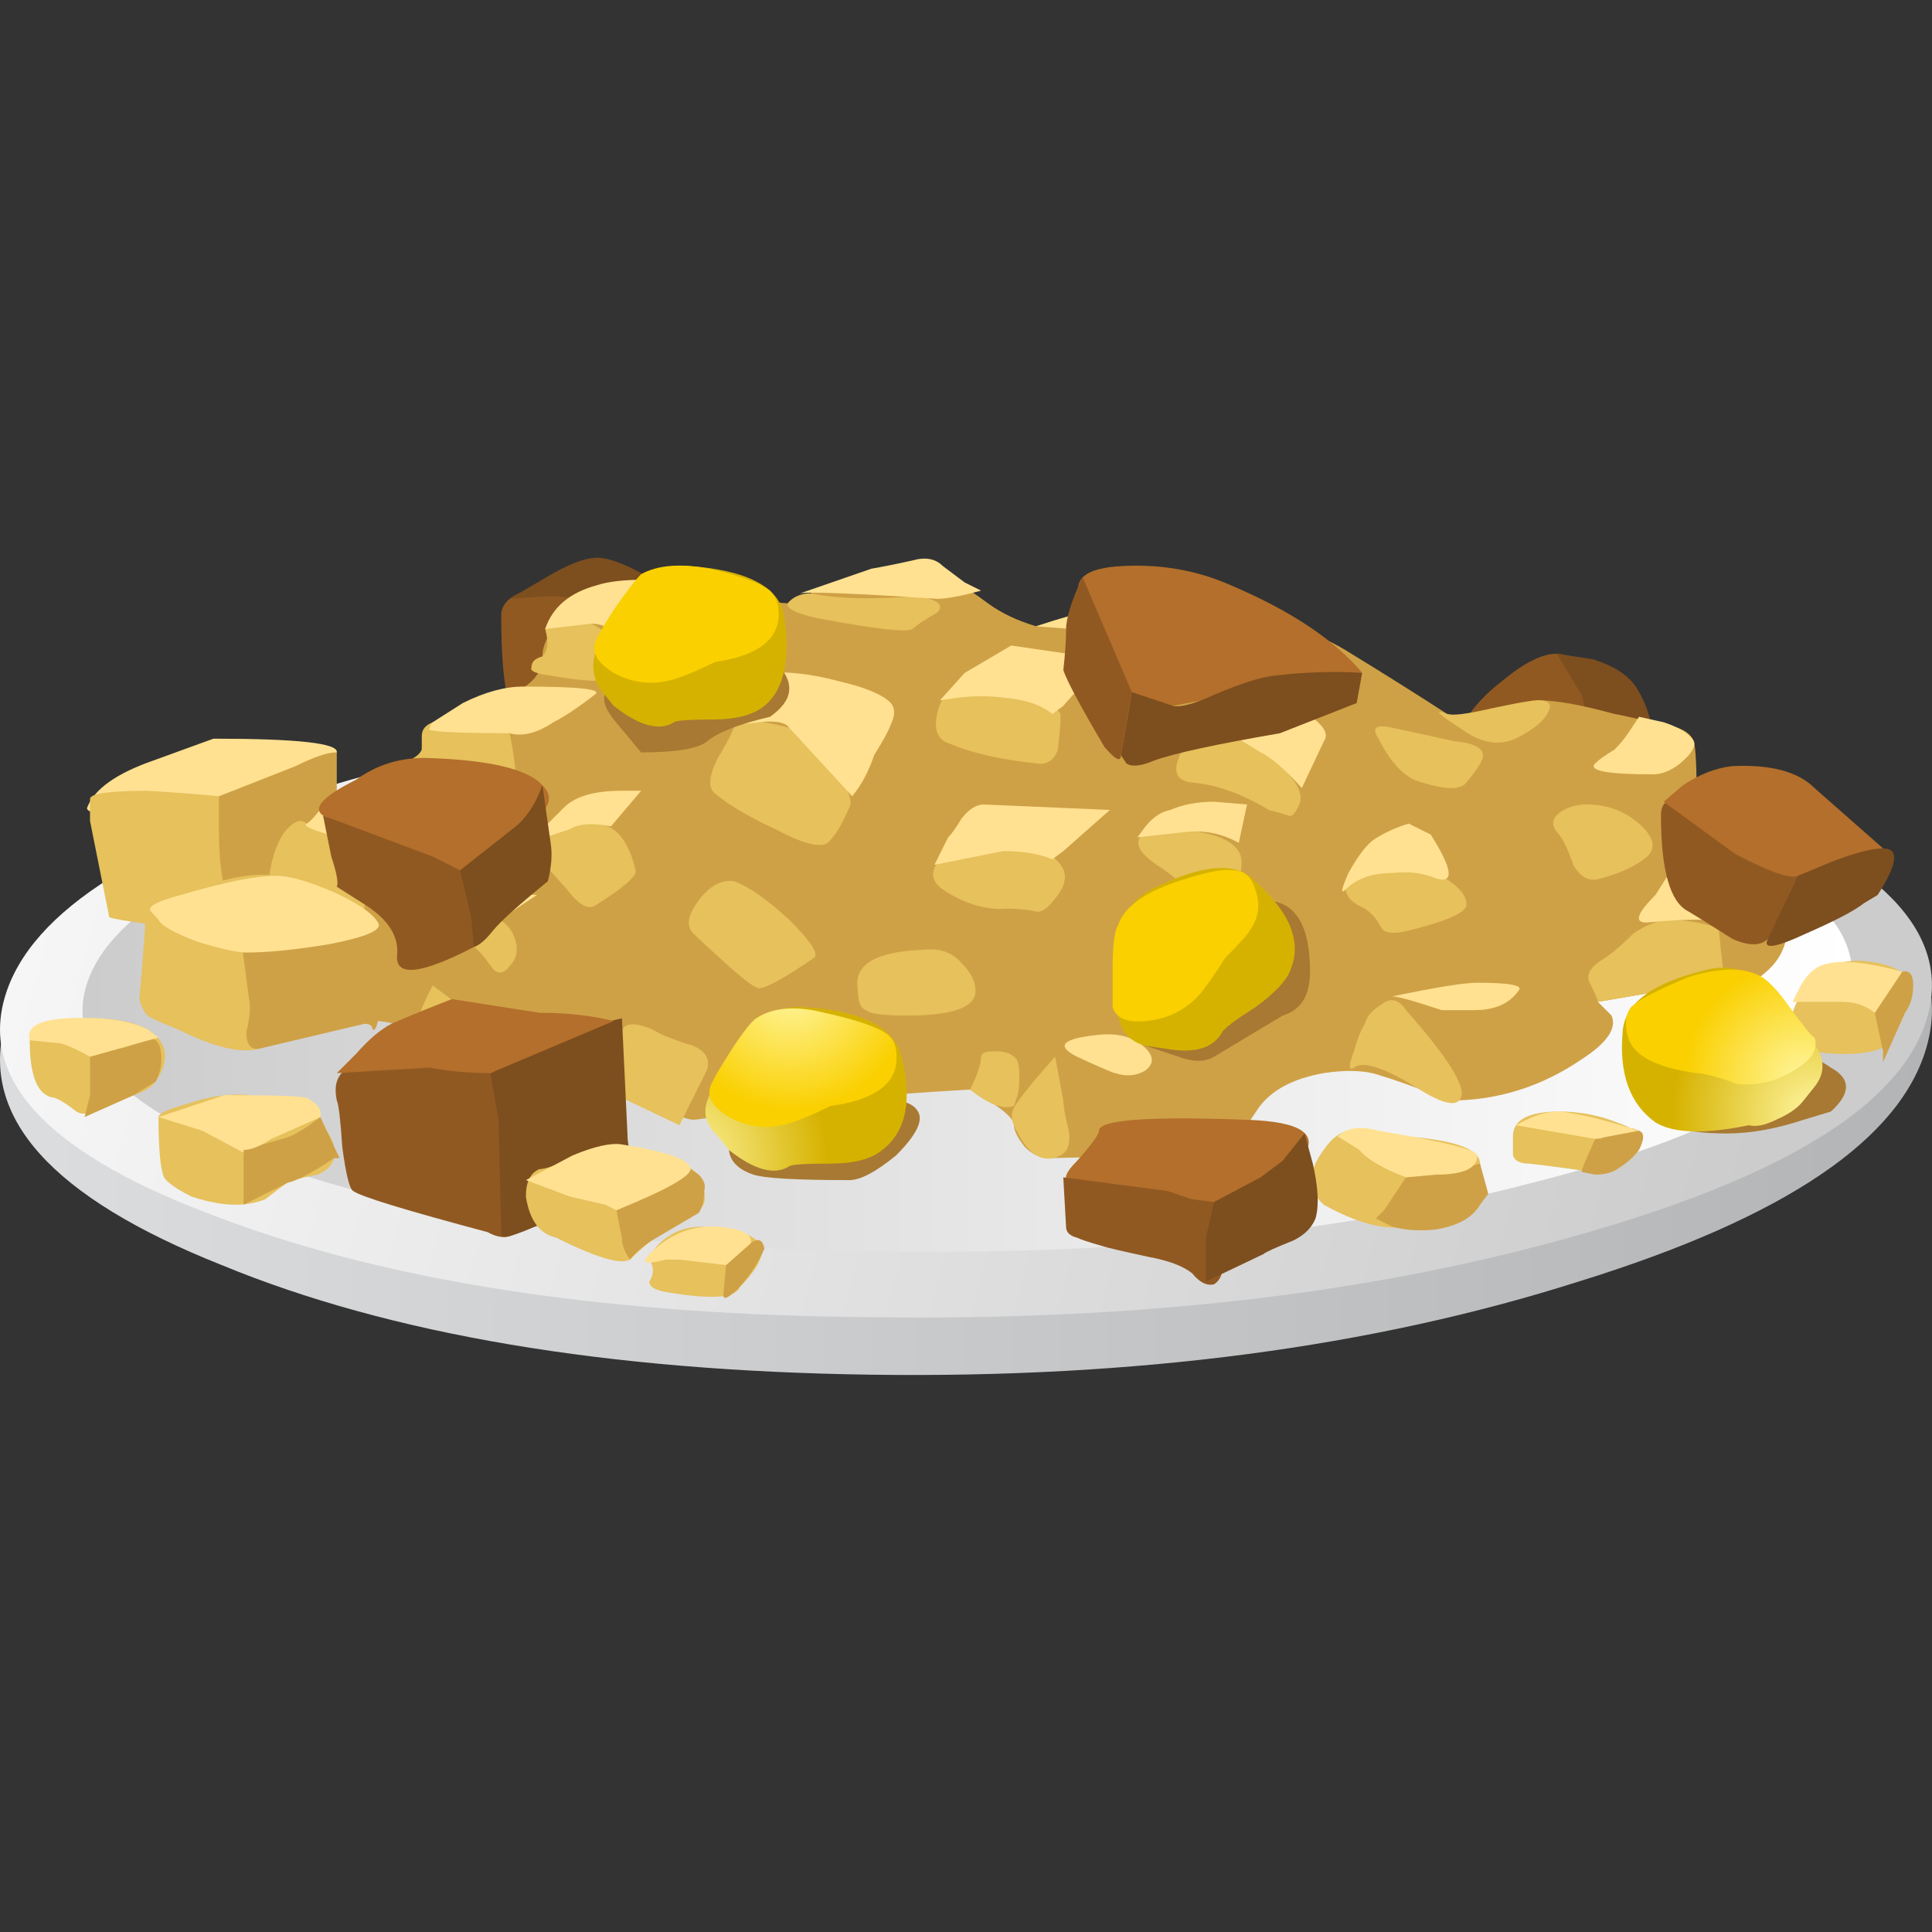 <?xml version="1.0" encoding="UTF-8" standalone="no"?>
<!-- Generator: Adobe Illustrator 15.1.0, SVG Export Plug-In . SVG Version: 6.00 Build 0)  -->

<svg
   xmlns:dc="http://purl.org/dc/elements/1.1/"
   xmlns:cc="http://creativecommons.org/ns#"
   xmlns:rdf="http://www.w3.org/1999/02/22-rdf-syntax-ns#"
   xmlns:svg="http://www.w3.org/2000/svg"
   xmlns="http://www.w3.org/2000/svg"
   xmlns:xlink="http://www.w3.org/1999/xlink"
   xmlns:sodipodi="http://sodipodi.sourceforge.net/DTD/sodipodi-0.dtd"
   xmlns:inkscape="http://www.inkscape.org/namespaces/inkscape"
   version="1.1"
   id="flash0.ai"
   x="0px"
   y="0px"
   width="256"
   height="256"
   viewBox="0 0 256 256"
   xml:space="preserve"
   sodipodi:docname="hash.svg"
   inkscape:version="0.92.4 (5da689c313, 2019-01-14)"><rect x="0" y="0" width="256" height="256" fill="#333333" stroke="none"/><title
   id="title1363">Hash</title><defs
   id="defs554"><linearGradient
     inkscape:collect="always"
     xlink:href="#SVGID_1_"
     id="linearGradient1425"
     gradientUnits="userSpaceOnUse"
     gradientTransform="matrix(1.17,8.309536e-4,7.921354e-4,1.17,6.475,-6.773)"
     x1="-5.523"
     y1="-2.944"
     x2="29.709"
     y2="-2.944" /><linearGradient
     inkscape:collect="always"
     xlink:href="#SVGID_2_"
     id="linearGradient1427"
     gradientUnits="userSpaceOnUse"
     gradientTransform="matrix(-1.132,0.296,-0.296,-1.132,16342.419,-21228.975)"
     x1="18068.766"
     y1="-14015.675"
     x2="18107.082"
     y2="-14015.675" /><linearGradient
     inkscape:collect="always"
     xlink:href="#SVGID_3_"
     id="linearGradient1429"
     gradientUnits="userSpaceOnUse"
     gradientTransform="matrix(1.17,-9.062606e-4,-9.473556e-4,1.17,-7.744,7.387)"
     x1="8.121"
     y1="-14.222"
     x2="40.394"
     y2="-14.222" /><radialGradient
     inkscape:collect="always"
     xlink:href="#SVGID_4_"
     id="radialGradient1431"
     gradientUnits="userSpaceOnUse"
     gradientTransform="matrix(0.114,1.164,1.164,-0.114,-2573.616,-17958.424)"
     cx="15483.561"
     cy="713.606"
     r="2.562" /><radialGradient
     inkscape:collect="always"
     xlink:href="#SVGID_5_"
     id="radialGradient1433"
     gradientUnits="userSpaceOnUse"
     gradientTransform="matrix(0.115,1.164,1.164,-0.115,-2594.44,-17947.447)"
     cx="15477.057"
     cy="719.701"
     r="2.16" /><radialGradient
     inkscape:collect="always"
     xlink:href="#SVGID_6_"
     id="radialGradient1435"
     gradientUnits="userSpaceOnUse"
     gradientTransform="matrix(0.721,0.921,0.921,-0.721,-9901.848,-6460.6)"
     cx="9569.024"
     cy="3272.137"
     r="2.555" /><radialGradient
     inkscape:collect="always"
     xlink:href="#SVGID_7_"
     id="radialGradient1437"
     gradientUnits="userSpaceOnUse"
     gradientTransform="matrix(0.723,0.919,0.919,-0.723,-9900.98,-6404.962)"
     cx="9540.111"
     cy="3276.04"
     r="2.163" /><radialGradient
     inkscape:collect="always"
     xlink:href="#SVGID_8_"
     id="radialGradient1439"
     gradientUnits="userSpaceOnUse"
     gradientTransform="matrix(0.724,0.919,0.919,-0.724,-9887.768,-6400.286)"
     cx="9526.639"
     cy="3270.037"
     r="2.626" /><radialGradient
     inkscape:collect="always"
     xlink:href="#SVGID_9_"
     id="radialGradient1441"
     gradientUnits="userSpaceOnUse"
     gradientTransform="matrix(0.722,0.921,0.921,-0.722,-9889.645,-6448.965)"
     cx="9553.387"
     cy="3267.148"
     r="2.208" /><radialGradient
     inkscape:collect="always"
     xlink:href="#SVGID_10_"
     id="radialGradient1443"
     gradientUnits="userSpaceOnUse"
     gradientTransform="matrix(-0.843,0.811,-0.792,-0.823,58.58,-47.087)"
     cx="33.1"
     cy="-10.15"
     r="2.608" /><radialGradient
     inkscape:collect="always"
     xlink:href="#SVGID_11_"
     id="radialGradient1445"
     gradientUnits="userSpaceOnUse"
     gradientTransform="matrix(-0.842,0.812,-0.789,-0.819,58.665,-45.709)"
     cx="32.9"
     cy="-9.55"
     r="2.21" /></defs><sodipodi:namedview
   pagecolor="#ffffff"
   bordercolor="#666666"
   borderopacity="1"
   objecttolerance="10"
   gridtolerance="10"
   guidetolerance="10"
   inkscape:pageopacity="0"
   inkscape:pageshadow="2"
   inkscape:window-width="1920"
   inkscape:window-height="1025"
   id="namedview552"
   showgrid="false"
   inkscape:zoom="1.3043717"
   inkscape:cx="101.59464"
   inkscape:cy="-32.702312"
   inkscape:window-x="-8"
   inkscape:window-y="-8"
   inkscape:window-maximized="1"
   inkscape:current-layer="flash0.ai"
   fit-margin-top="0"
   fit-margin-left="0"
   fit-margin-right="0"
   fit-margin-bottom="0" />
<symbol
   id="hash"
   viewBox="0.009 -17.439 41.222 17.439"
   transform="translate(-20.61,221.762)">
	<g
   id="Layer_1_2_">
		
			<linearGradient
   id="SVGID_1_"
   gradientUnits="userSpaceOnUse"
   x1="-5.523"
   y1="-2.944"
   x2="29.709"
   y2="-2.944"
   gradientTransform="matrix(1.17,8.309536e-4,7.921354e-4,1.17,6.475,-6.773)">
			<stop
   offset="0.024"
   style="stop-color:#DADCDE"
   id="stop2" />
			<stop
   offset="1"
   style="stop-color:#B3B4B5"
   id="stop4" />
		</linearGradient>
		<path
   style="clip-rule:evenodd;fill:url(#linearGradient1425);fill-rule:evenodd"
   d="m 41.125,-10.413 c -0.546,-1.989 -3.022,-3.666 -7.43,-5.031 -4.407,-1.403 -9.438,-2.067 -15.093,-1.988 -5.654,0.078 -10.276,0.858 -13.864,2.34 -3.627,1.442 -5.168,3.158 -4.621,5.147 0.546,1.989 3.002,3.666 7.371,5.031 4.407,1.365 9.438,2.008 15.093,1.931 5.655,-0.078 10.296,-0.838 13.923,-2.282 3.626,-1.443 5.166,-3.159 4.621,-5.148 z"
   id="path7"
   inkscape:connector-curvature="0" />
		
			<linearGradient
   id="SVGID_2_"
   gradientUnits="userSpaceOnUse"
   x1="18068.766"
   y1="-14015.675"
   x2="18107.082"
   y2="-14015.675"
   gradientTransform="matrix(-1.132,0.296,-0.296,-1.132,16342.419,-21228.975)">
			<stop
   offset="0"
   style="stop-color:#CCCCCC"
   id="stop9" />
			<stop
   offset="1"
   style="stop-color:#FFFFFF"
   id="stop11" />
		</linearGradient>
		<path
   style="clip-rule:evenodd;fill:url(#linearGradient1427);fill-rule:evenodd"
   d="m 41.125,-9.828 c -0.546,-1.833 -3.022,-3.374 -7.43,-4.622 -4.367,-1.248 -9.379,-1.833 -15.034,-1.755 -5.655,0.039 -10.296,0.741 -13.923,2.106 -3.627,1.327 -5.168,2.906 -4.621,4.739 0.546,1.833 3.002,3.373 7.371,4.622 4.407,1.248 9.438,1.833 15.093,1.755 5.655,-0.078 10.296,-0.78 13.923,-2.106 3.626,-1.327 5.166,-2.906 4.621,-4.739 z"
   id="path14"
   inkscape:connector-curvature="0" />
		
			<linearGradient
   id="SVGID_3_"
   gradientUnits="userSpaceOnUse"
   x1="8.121"
   y1="-14.222"
   x2="40.394"
   y2="-14.222"
   gradientTransform="matrix(1.17,-9.062606e-4,-9.473556e-4,1.17,-7.744,7.387)">
			<stop
   offset="0"
   style="stop-color:#CCCCCC"
   id="stop16" />
			<stop
   offset="1"
   style="stop-color:#FFFFFF"
   id="stop18" />
		</linearGradient>
		<path
   style="clip-rule:evenodd;fill:url(#linearGradient1429);fill-rule:evenodd"
   d="m 39.428,-9.477 c -0.468,-1.56 -2.711,-2.847 -6.728,-3.861 -4.017,-1.053 -8.619,-1.541 -13.806,-1.462 -5.187,0.039 -9.457,0.624 -12.811,1.755 -3.315,1.131 -4.719,2.457 -4.212,3.978 0.507,1.52 2.77,2.807 6.786,3.86 4.018,1.014 8.619,1.501 13.806,1.462 5.187,-0.077 9.438,-0.662 12.753,-1.755 3.315,-1.13 4.719,-2.456 4.212,-3.977 z"
   id="path21"
   inkscape:connector-curvature="0" />
		<path
   style="clip-rule:evenodd;fill:#915922;fill-rule:evenodd"
   d="m 31.063,-3.92 c 0.156,0.468 0.488,0.897 0.995,1.287 0.468,0.391 0.858,0.585 1.17,0.585 0.273,0 0.507,-0.254 0.702,-0.761 0.195,-0.429 0.292,-0.819 0.292,-1.17 0,-0.234 -0.41,-0.273 -1.229,-0.117 -1.053,0.157 -1.697,0.215 -1.93,0.176 z"
   id="path23"
   inkscape:connector-curvature="0" />
		<path
   style="clip-rule:evenodd;fill:#7d4e1e;fill-rule:evenodd"
   d="m 33.929,-4.914 c 0,1.014 -0.059,1.677 -0.175,1.989 l -0.527,0.878 0.76,-0.117 c 0.507,-0.156 0.839,-0.39 0.995,-0.702 0.273,-0.468 0.371,-1.053 0.292,-1.755 z"
   id="path25"
   inkscape:connector-curvature="0" />
		<path
   style="clip-rule:evenodd;fill:#915922;fill-rule:evenodd"
   d="m 10.88,-3.159 c -0.117,0.39 -0.176,1.033 -0.176,1.931 0,0.234 0.176,0.409 0.527,0.526 0.195,0.078 0.41,0.156 0.644,0.234 0.156,0.156 0.702,0.019 1.638,-0.41 v -1.053 z"
   id="path27"
   inkscape:connector-curvature="0" />
		<path
   style="clip-rule:evenodd;fill:#7d4e1e;fill-rule:evenodd"
   d="m 14.332,-3.101 c -0.546,1.014 -1.014,1.677 -1.404,1.989 -0.234,0.195 -0.644,0.292 -1.229,0.292 l -0.819,-0.057 0.702,0.41 C 12.089,-0.156 12.479,0 12.752,0 c 0.312,0 0.8,-0.214 1.462,-0.644 0.585,-0.429 0.916,-0.721 0.995,-0.877 0.039,-0.195 -0.253,-0.721 -0.877,-1.58 z"
   id="path29"
   inkscape:connector-curvature="0" />
		<path
   style="clip-rule:evenodd;fill:#cfa146;fill-rule:evenodd"
   d="m 35.801,-9.185 -1.697,-0.292 0.292,-0.292 c 0.117,-0.273 -0.097,-0.585 -0.643,-0.936 -0.858,-0.585 -1.794,-0.877 -2.808,-0.877 -0.702,0.273 -1.19,0.449 -1.462,0.526 -0.313,0.117 -0.722,0.137 -1.229,0.059 -0.663,-0.117 -1.131,-0.371 -1.403,-0.76 -0.273,-0.429 -0.527,-0.722 -0.761,-0.877 -0.156,-0.078 -0.409,-0.117 -0.76,-0.117 l -2.925,-0.059 c -0.195,0 -0.37,0.078 -0.526,0.234 -0.156,0.195 -0.234,0.351 -0.234,0.468 0,0.156 -0.312,0.409 -0.936,0.76 -2.067,-0.117 -3.627,-0.272 -4.68,-0.468 -0.741,-0.117 -1.151,-0.176 -1.229,-0.176 -0.078,0 -0.273,0.059 -0.585,0.176 -0.39,0.156 -0.682,0.273 -0.877,0.351 -0.312,0.117 -0.566,0.156 -0.761,0.117 -1.716,-0.507 -2.69,-0.644 -2.925,-0.409 -0.546,0.545 -0.819,0.917 -0.819,1.111 0.04,0.195 0.04,0.331 0,0.41 -0.078,0.195 -0.331,0.312 -0.76,0.351 -1.171,0.115 -1.892,0.447 -2.165,0.993 -0.156,0.312 -0.215,0.877 -0.176,1.697 0.078,0.897 0.351,1.403 0.819,1.521 0.157,0.038 0.351,0.214 0.586,0.526 0.195,0.234 0.429,0.351 0.702,0.351 0.78,0 1.17,0.234 1.17,0.702 0,0.429 0.39,0.761 1.17,0.995 0.936,0.156 1.404,0.487 1.404,0.995 0,0.312 0.214,0.644 0.644,0.994 0.429,0.352 0.917,0.507 1.462,0.468 1.482,-0.078 2.34,-0.156 2.574,-0.234 0.546,-0.156 0.897,-0.117 1.053,0.117 0.117,0.156 0.741,0.312 1.872,0.468 0.39,0.078 0.761,0.019 1.112,-0.175 0.234,-0.117 0.507,-0.292 0.819,-0.527 0.273,-0.195 0.605,-0.351 0.995,-0.468 l 1.462,0.351 c 0.312,0.117 0.916,-0.039 1.814,-0.468 0.389,-0.156 0.955,-0.156 1.696,0 0.429,0.156 1.014,0 1.755,-0.468 0.702,-0.429 1.385,-0.858 2.048,-1.287 0.273,-0.078 0.916,0.019 1.93,0.292 0.39,0 0.937,-0.097 1.638,-0.292 0.039,0 0.39,-0.078 1.053,-0.234 0.351,-0.04 0.565,-0.156 0.643,-0.352 0.039,-0.156 0.059,-0.565 0.059,-1.228 0,-0.546 0.039,-0.839 0.116,-0.877 0.117,-0.117 0.702,-0.273 1.755,-0.468 0.156,-0.04 0.214,-0.215 0.176,-0.527 -0.04,-0.156 -0.078,-0.448 -0.117,-0.877 0,-0.546 -0.332,-0.975 -0.995,-1.287 -0.156,-0.078 -0.351,-0.097 -0.585,-0.058 -0.391,0.038 -0.644,0.057 -0.761,0.057 z"
   id="path31"
   inkscape:connector-curvature="0" />
		<path
   style="clip-rule:evenodd;fill:#ffe191;fill-rule:evenodd"
   d="M 5.206,-5.616 H 3.275 c -0.039,0 -0.351,0.039 -0.936,0.116 -0.35,0.04 -0.506,0.099 -0.467,0.177 0.156,0.39 0.624,0.722 1.404,0.994 l 1.287,0.468 c 1.794,0 2.671,-0.098 2.632,-0.292 C 7.117,-4.349 6.454,-4.836 5.206,-5.616 Z"
   id="path33"
   inkscape:connector-curvature="0" />
		<path
   style="clip-rule:evenodd;fill:#e6c15c;fill-rule:evenodd"
   d="m 1.93,-5.148 c 0,0.117 0.41,0.175 1.229,0.175 C 3.783,-5.011 4.29,-5.051 4.68,-5.09 4.875,-5.129 5.011,-5.441 5.09,-6.026 5.168,-6.378 5.246,-6.884 5.323,-7.547 5.363,-7.937 5.303,-8.132 5.148,-8.132 4.875,-8.092 4.582,-8.034 4.27,-7.956 2.983,-7.8 2.339,-7.703 2.339,-7.663 L 1.93,-5.616 Z"
   id="path35"
   inkscape:connector-curvature="0" />
		<path
   style="clip-rule:evenodd;fill:#cfa146;fill-rule:evenodd"
   d="m 7.195,-4.153 v -2.165 c 0,-0.468 -0.097,-0.78 -0.292,-0.937 C 6.747,-7.41 6.454,-7.605 6.025,-7.839 5.557,-8.072 5.265,-8.151 5.148,-8.072 5.03,-7.995 4.933,-7.8 4.855,-7.488 L 4.796,-7.02 C 4.718,-6.708 4.68,-6.298 4.68,-5.792 v 0.702 l 1.638,0.644 c 0.39,0.195 0.682,0.293 0.877,0.293 z"
   id="path37"
   inkscape:connector-curvature="0" />
		<path
   style="clip-rule:evenodd;fill:#e6c15c;fill-rule:evenodd"
   d="m 7.722,-8.015 c -0.039,-0.195 -0.39,-0.195 -1.053,0 -0.702,0.196 -1.014,0.527 -0.937,0.995 0.039,0.507 0.156,0.897 0.351,1.17 0.195,0.234 0.351,0.292 0.468,0.175 0.039,-0.038 0.274,-0.117 0.703,-0.233 0.389,-0.117 0.585,-0.215 0.585,-0.292 0,-0.703 -0.04,-1.307 -0.117,-1.815 z"
   id="path39"
   inkscape:connector-curvature="0" />
		<path
   style="clip-rule:evenodd;fill:#e6c15c;fill-rule:evenodd"
   d="m 3.86,-7.195 c 0.858,0.351 1.541,0.487 2.047,0.41 0.547,-0.079 1.054,-0.255 1.522,-0.528 0.507,-0.312 0.76,-0.604 0.76,-0.877 0,-1.092 -0.137,-1.677 -0.41,-1.755 -1.287,-0.273 -2.028,-0.449 -2.223,-0.527 -0.39,-0.117 -0.975,0.02 -1.755,0.41 -0.389,0.156 -0.603,0.253 -0.642,0.292 -0.078,0.079 -0.137,0.196 -0.176,0.352 0.039,0.429 0.078,0.916 0.117,1.462 0,0.312 0.098,0.526 0.292,0.643 0.079,0.04 0.234,0.079 0.468,0.118 z"
   id="path41"
   inkscape:connector-curvature="0" />
		<path
   style="clip-rule:evenodd;fill:#cfa146;fill-rule:evenodd"
   d="m 5.323,-9.418 -0.176,1.345 c -0.039,0.117 0.429,0.214 1.405,0.293 0.897,0.078 1.403,0.078 1.521,0 0.117,-0.039 0.156,-0.352 0.117,-0.937 0,-0.507 -0.039,-0.897 -0.117,-1.17 -0.039,-0.156 -0.078,-0.214 -0.117,-0.175 0,0.078 -0.058,0.117 -0.175,0.117 l -2.223,-0.527 c -0.195,-0.039 -0.292,0.078 -0.292,0.352 0.077,0.311 0.096,0.546 0.057,0.702 z"
   id="path43"
   inkscape:connector-curvature="0" />
		<path
   style="clip-rule:evenodd;fill:#ffe191;fill-rule:evenodd"
   d="m 5.908,-6.786 c 0.273,0 0.683,-0.117 1.229,-0.352 C 7.643,-7.371 7.955,-7.585 8.072,-7.78 8.189,-7.937 7.839,-8.092 7.02,-8.248 6.317,-8.365 5.732,-8.424 5.265,-8.424 c -0.195,0 -0.546,0.078 -1.053,0.234 -0.507,0.195 -0.78,0.351 -0.819,0.468 -0.157,0.156 -0.215,0.234 -0.176,0.234 0,0.078 0.214,0.175 0.644,0.292 0.935,0.274 1.618,0.41 2.047,0.41 z"
   id="path45"
   inkscape:connector-curvature="0" />
		<path
   style="clip-rule:evenodd;fill:#e6c15c;fill-rule:evenodd"
   d="M 9.242,-9.126 9.71,-9.477 c 0.469,-0.468 0.702,-0.76 0.702,-0.877 0,-0.429 -0.253,-0.897 -0.76,-1.404 -0.117,-0.078 -0.253,0 -0.41,0.234 -0.195,0.234 -0.331,0.526 -0.41,0.877 -0.077,0.351 0.06,0.858 0.41,1.521 z"
   id="path47"
   inkscape:connector-curvature="0" />
		<path
   style="clip-rule:evenodd;fill:#e6c15c;fill-rule:evenodd"
   d="m 14.507,-12.109 -1.229,0.585 c -0.312,0.195 -0.468,0.312 -0.468,0.351 l 0.409,0.819 c 0.04,0.195 0.078,0.312 0.117,0.351 0.117,0.078 0.312,0.059 0.585,-0.059 0.195,-0.117 0.488,-0.234 0.877,-0.351 0.273,-0.117 0.371,-0.292 0.292,-0.526 z"
   id="path49"
   inkscape:connector-curvature="0" />
		<path
   style="clip-rule:evenodd;fill:#e6c15c;fill-rule:evenodd"
   d="m 20.708,-11.349 c 0.156,0.313 0.234,0.546 0.234,0.702 0,0.078 0.098,0.117 0.292,0.117 0.195,0 0.331,-0.039 0.409,-0.117 0.079,-0.039 0.117,-0.175 0.117,-0.41 0,-0.234 -0.019,-0.39 -0.059,-0.468 L 21.644,-11.7 c -0.234,-0.078 -0.546,0.039 -0.936,0.351 z"
   id="path51"
   inkscape:connector-curvature="0" />
		<path
   style="clip-rule:evenodd;fill:#e6c15c;fill-rule:evenodd"
   d="m 22.639,-12.753 c -0.39,-0.195 -0.721,0.02 -0.995,0.644 -0.078,0.156 -0.058,0.312 0.059,0.468 0.078,0.117 0.215,0.292 0.41,0.527 l 0.41,0.468 0.175,-0.936 c 0,-0.117 0.039,-0.331 0.117,-0.644 0.038,-0.273 -0.02,-0.449 -0.176,-0.527 z"
   id="path53"
   inkscape:connector-curvature="0" />
		<path
   style="clip-rule:evenodd;fill:#e6c15c;fill-rule:evenodd"
   d="m 28.898,-10.881 c -0.117,-0.078 -0.117,0.039 0,0.351 0.078,0.273 0.156,0.468 0.233,0.585 0.039,0.156 0.156,0.292 0.352,0.41 0.195,0.156 0.37,0.117 0.526,-0.117 0.897,-1.014 1.287,-1.638 1.17,-1.872 -0.078,-0.195 -0.371,-0.137 -0.877,0.175 -0.741,0.468 -1.209,0.624 -1.404,0.468 z"
   id="path55"
   inkscape:connector-curvature="0" />
		<path
   style="clip-rule:evenodd;fill:#e6c15c;fill-rule:evenodd"
   d="m 35.801,-9.185 -1.697,-0.292 c 0,0.039 -0.058,0.175 -0.175,0.41 -0.079,0.156 0,0.312 0.234,0.468 0.195,0.117 0.429,0.312 0.702,0.585 0.234,0.156 0.469,0.254 0.702,0.292 0.352,0 0.722,-0.058 1.112,-0.175 l 0.117,-1.112 v -0.233 c -0.195,0.077 -0.527,0.096 -0.995,0.057 z"
   id="path57"
   inkscape:connector-curvature="0" />
		<path
   style="clip-rule:evenodd;fill:#e6c15c;fill-rule:evenodd"
   d="m 12.694,-5.675 c 0.429,0 0.722,-0.331 0.877,-0.995 0.039,-0.116 -0.253,-0.37 -0.877,-0.76 -0.156,-0.078 -0.351,0.039 -0.585,0.352 -0.312,0.351 -0.526,0.585 -0.644,0.701 -0.156,0.156 -0.097,0.332 0.176,0.527 0.312,0.156 0.663,0.214 1.053,0.175 z"
   id="path59"
   inkscape:connector-curvature="0" />
		<path
   style="clip-rule:evenodd;fill:#e6c15c;fill-rule:evenodd"
   d="m 8.833,-4.505 c -0.078,0.039 -0.078,0.117 0,0.234 0.079,0.039 0.137,0.097 0.176,0.175 v 0.292 c 0,0.273 0.312,0.39 0.936,0.351 0.585,-0.039 0.897,-0.137 0.936,-0.292 0.039,-0.156 0.078,-0.39 0.117,-0.702 0.039,-0.156 -0.156,-0.313 -0.585,-0.468 -0.078,-0.039 -0.351,0.02 -0.818,0.176 z"
   id="path61"
   inkscape:connector-curvature="0" />
		<path
   style="clip-rule:evenodd;fill:#e6c15c;fill-rule:evenodd"
   d="m 11.583,-2.106 c 0.117,0.117 0.136,0.312 0.059,0.585 0.117,0.156 0.448,0.195 0.994,0.117 l 0.644,-0.409 c 0.273,-0.156 0.39,-0.253 0.351,-0.292 -0.156,-0.117 -0.234,-0.195 -0.234,-0.234 0,-0.312 -0.546,-0.371 -1.638,-0.176 -0.312,0.039 -0.449,0.097 -0.409,0.176 -10e-4,0.116 0.076,0.193 0.233,0.233 z"
   id="path63"
   inkscape:connector-curvature="0" />
		<path
   style="clip-rule:evenodd;fill:#e6c15c;fill-rule:evenodd"
   d="m 17.315,-0.76 c 0.546,-0.117 1.307,-0.137 2.282,-0.059 0.429,-0.078 0.566,-0.195 0.41,-0.351 -0.273,-0.156 -0.448,-0.273 -0.527,-0.351 -0.117,-0.078 -0.799,0 -2.047,0.234 -0.507,0.117 -0.702,0.234 -0.585,0.351 0.116,0.117 0.272,0.176 0.467,0.176 z"
   id="path65"
   inkscape:connector-curvature="0" />
		<path
   style="clip-rule:evenodd;fill:#e6c15c;fill-rule:evenodd"
   d="m 16.847,-3.627 c 0.273,-0.039 0.585,-0.293 0.937,-0.761 0.312,-0.506 0.429,-0.819 0.351,-0.936 -0.156,-0.352 -0.292,-0.585 -0.41,-0.702 -0.117,-0.195 -0.507,-0.117 -1.17,0.233 -0.585,0.273 -1.014,0.527 -1.287,0.761 -0.156,0.117 -0.137,0.37 0.059,0.76 0.233,0.39 0.351,0.624 0.351,0.702 -0.001,0.157 0.389,0.138 1.169,-0.057 z"
   id="path67"
   inkscape:connector-curvature="0" />
		<path
   style="clip-rule:evenodd;fill:#e6c15c;fill-rule:evenodd"
   d="m 15.677,-6.903 c 0.312,-0.117 0.702,-0.39 1.17,-0.819 0.468,-0.468 0.644,-0.741 0.527,-0.818 -0.624,-0.429 -1.014,-0.644 -1.17,-0.644 -0.079,0 -0.292,0.156 -0.644,0.468 -0.39,0.352 -0.643,0.585 -0.76,0.702 -0.156,0.156 -0.117,0.39 0.117,0.702 0.234,0.312 0.487,0.448 0.76,0.409 z"
   id="path69"
   inkscape:connector-curvature="0" />
		<path
   style="clip-rule:evenodd;fill:#e6c15c;fill-rule:evenodd"
   d="m 10.529,-7.663 c 0.234,-0.079 0.39,-0.234 0.468,-0.469 0.079,-0.233 0.039,-0.429 -0.117,-0.585 -0.117,-0.156 -0.234,-0.175 -0.351,-0.058 -0.195,0.273 -0.331,0.429 -0.41,0.468 -0.233,0.117 -0.253,0.273 -0.057,0.468 0.155,0.195 0.312,0.254 0.467,0.176 z"
   id="path71"
   inkscape:connector-curvature="0" />
		<path
   style="clip-rule:evenodd;fill:#e6c15c;fill-rule:evenodd"
   d="m 21.235,-5.967 c 0.546,-0.078 0.956,-0.214 1.229,-0.41 0.312,-0.233 0.351,-0.506 0.117,-0.818 -0.195,-0.273 -0.351,-0.39 -0.468,-0.352 -0.195,0.04 -0.39,0.059 -0.585,0.059 -0.468,-0.039 -0.936,0.097 -1.404,0.41 -0.273,0.195 -0.273,0.429 0,0.701 0.272,0.313 0.643,0.449 1.111,0.41 z"
   id="path73"
   inkscape:connector-curvature="0" />
		<path
   style="clip-rule:evenodd;fill:#e6c15c;fill-rule:evenodd"
   d="m 19.714,-8.365 c 0.351,0.039 0.624,-0.059 0.819,-0.292 0.195,-0.195 0.292,-0.39 0.292,-0.585 0,-0.352 -0.487,-0.527 -1.462,-0.527 -0.507,0 -0.799,0.039 -0.878,0.117 -0.116,0.039 -0.175,0.195 -0.175,0.468 -0.078,0.507 0.39,0.78 1.404,0.819 z"
   id="path75"
   inkscape:connector-curvature="0" />
		<path
   style="clip-rule:evenodd;fill:#e6c15c;fill-rule:evenodd"
   d="m 20.649,-2.808 c 1.366,-0.156 2.028,-0.351 1.989,-0.585 0,-0.156 -0.019,-0.39 -0.059,-0.702 -0.078,-0.234 -0.234,-0.331 -0.468,-0.292 -0.741,0.079 -1.346,0.214 -1.813,0.41 -0.273,0.078 -0.371,0.292 -0.292,0.644 0.078,0.389 0.293,0.564 0.643,0.525 z"
   id="path77"
   inkscape:connector-curvature="0" />
		<path
   style="clip-rule:evenodd;fill:#e6c15c;fill-rule:evenodd"
   d="m 26.032,-3.568 c 0.273,0 0.643,-0.234 1.112,-0.702 0.506,-0.429 0.701,-0.76 0.585,-0.995 -0.079,-0.195 -0.157,-0.273 -0.235,-0.235 -0.117,0.04 -0.253,0.079 -0.41,0.117 -0.585,0.352 -1.131,0.546 -1.638,0.585 -0.351,0.039 -0.429,0.254 -0.234,0.644 0.157,0.39 0.43,0.586 0.82,0.586 z"
   id="path79"
   inkscape:connector-curvature="0" />
		<path
   style="clip-rule:evenodd;fill:#e6c15c;fill-rule:evenodd"
   d="m 25.154,-5.792 c 0.897,-0.078 1.346,-0.312 1.346,-0.701 0,-0.352 -0.117,-0.625 -0.351,-0.819 -0.195,-0.156 -0.39,-0.156 -0.585,0 -0.273,0.312 -0.566,0.565 -0.877,0.76 -0.391,0.273 -0.488,0.488 -0.292,0.644 0.155,0.116 0.408,0.156 0.759,0.116 z"
   id="path81"
   inkscape:connector-curvature="0" />
		<path
   style="clip-rule:evenodd;fill:#e6c15c;fill-rule:evenodd"
   d="m 30.009,-6.435 c 0.897,-0.351 1.326,-0.683 1.287,-0.995 -0.039,-0.156 -0.448,-0.331 -1.228,-0.526 -0.313,-0.079 -0.507,-0.059 -0.585,0.058 -0.117,0.234 -0.273,0.39 -0.468,0.468 -0.351,0.195 -0.39,0.449 -0.117,0.76 0.312,0.352 0.683,0.43 1.111,0.235 z"
   id="path83"
   inkscape:connector-curvature="0" />
		<path
   style="clip-rule:evenodd;fill:#e6c15c;fill-rule:evenodd"
   d="m 33.871,-5.265 c 0.429,0 0.799,-0.136 1.111,-0.41 0.312,-0.273 0.371,-0.506 0.175,-0.702 -0.233,-0.195 -0.565,-0.351 -0.994,-0.468 -0.234,-0.078 -0.429,0.02 -0.585,0.292 -0.117,0.352 -0.234,0.585 -0.351,0.702 -0.117,0.156 -0.097,0.292 0.059,0.41 0.156,0.118 0.351,0.176 0.585,0.176 z"
   id="path85"
   inkscape:connector-curvature="0" />
		<path
   style="clip-rule:evenodd;fill:#e6c15c;fill-rule:evenodd"
   d="m 31.063,-3.92 c 0.429,-0.039 0.625,-0.156 0.585,-0.351 -0.039,-0.117 -0.156,-0.292 -0.351,-0.527 -0.117,-0.156 -0.429,-0.156 -0.936,0 -0.352,0.079 -0.663,0.391 -0.937,0.937 -0.156,0.234 -0.058,0.312 0.292,0.234 z"
   id="path87"
   inkscape:connector-curvature="0" />
		<path
   style="clip-rule:evenodd;fill:#e6c15c;fill-rule:evenodd"
   d="m 25.271,-1.872 c 0.312,0 0.429,-0.137 0.351,-0.41 -0.078,-0.272 -0.253,-0.449 -0.526,-0.526 -0.195,-0.078 -0.351,-0.019 -0.468,0.175 l -0.409,0.761 c -0.117,0.156 -0.098,0.215 0.059,0.175 0.389,-0.116 0.72,-0.175 0.993,-0.175 z"
   id="path89"
   inkscape:connector-curvature="0" />
		<path
   style="clip-rule:evenodd;fill:#e6c15c;fill-rule:evenodd"
   d="m 27.084,-1.58 c 0.39,0.039 0.585,-0.02 0.585,-0.175 0,-0.039 -0.097,-0.176 -0.292,-0.41 -0.117,-0.117 -0.292,-0.117 -0.526,0 -0.273,0.156 -0.449,0.253 -0.527,0.292 -0.273,0.196 -0.019,0.293 0.76,0.293 z"
   id="path91"
   inkscape:connector-curvature="0" />
		<path
   style="clip-rule:evenodd;fill:#e6c15c;fill-rule:evenodd"
   d="m 30.887,-3.334 c 0.117,-0.039 0.429,0 0.936,0.117 0.546,0.117 0.877,0.176 0.994,0.176 0.234,0 0.313,-0.078 0.234,-0.234 -0.079,-0.195 -0.312,-0.39 -0.702,-0.585 -0.351,-0.156 -0.722,-0.098 -1.111,0.175 -0.546,0.351 -0.663,0.467 -0.351,0.351 z"
   id="path93"
   inkscape:connector-curvature="0" />
		<path
   style="clip-rule:evenodd;fill:#ffe191;fill-rule:evenodd"
   d="m 9.242,-3.686 c -0.078,0 -0.097,0.02 -0.058,0.059 0,0.039 0.02,0.078 0.058,0.117 l 0.644,0.41 c 0.468,0.234 0.897,0.351 1.287,0.351 1.209,0 1.716,-0.059 1.521,-0.176 -0.351,-0.273 -0.644,-0.468 -0.877,-0.585 -0.351,-0.234 -0.663,-0.312 -0.936,-0.234 -0.898,0 -1.443,0.02 -1.639,0.058 z"
   id="path95"
   inkscape:connector-curvature="0" />
		<path
   style="clip-rule:evenodd;fill:#ffe191;fill-rule:evenodd"
   d="m 11.641,-1.521 c 0.156,0.468 0.526,0.78 1.111,0.936 0.234,0.078 0.585,0.117 1.053,0.117 0.429,0 0.702,-0.059 0.819,-0.176 l 0.234,-0.176 c -0.078,0 -0.253,-0.117 -0.526,-0.351 l -0.819,-0.761 c -0.312,0.351 -0.604,0.526 -0.877,0.526 z"
   id="path97"
   inkscape:connector-curvature="0" />
		<path
   style="clip-rule:evenodd;fill:#ffe191;fill-rule:evenodd"
   d="m 17.082,-0.76 1.521,0.526 c 0.234,0.04 0.527,0.098 0.877,0.176 0.273,0.078 0.488,0.039 0.644,-0.117 l 0.468,-0.352 0.351,-0.175 c -0.429,-0.117 -0.741,-0.175 -0.936,-0.175 -1.756,0.117 -2.731,0.155 -2.925,0.117 z"
   id="path99"
   inkscape:connector-curvature="0" />
		<path
   style="clip-rule:evenodd;fill:#ffe191;fill-rule:evenodd"
   d="m 18.661,-4.212 c -0.117,-0.351 -0.273,-0.643 -0.469,-0.877 l -1.345,1.463 c -0.077,0.116 -0.292,0.155 -0.643,0.116 l -0.527,-0.058 c 0.039,0.195 0.098,0.37 0.175,0.526 0.117,0.39 0.273,0.585 0.469,0.585 0.468,0.039 0.994,-0.02 1.579,-0.176 0.507,-0.117 0.858,-0.253 1.054,-0.409 0.156,-0.117 0.175,-0.292 0.058,-0.526 -0.039,-0.118 -0.156,-0.332 -0.351,-0.644 z"
   id="path101"
   inkscape:connector-curvature="0" />
		<path
   style="clip-rule:evenodd;fill:#ffe191;fill-rule:evenodd"
   d="m 11.29,-6.084 0.761,0.761 c 0.234,0.233 0.644,0.351 1.229,0.351 h 0.41 l -0.644,-0.76 c -0.39,0.078 -0.682,0.058 -0.877,-0.059 z"
   id="path103"
   inkscape:connector-curvature="0" />
		<path
   style="clip-rule:evenodd;fill:#ffe191;fill-rule:evenodd"
   d="m 10.646,-7.313 c 0.117,0.117 0.39,0.156 0.819,0.117 l -0.702,-0.468 h -0.234 c -0.183,-0.037 -0.348,-0.125 -0.497,-0.264 z"
   id="path105"
   inkscape:connector-curvature="0" />
		<path
   style="clip-rule:evenodd;fill:#ffe191;fill-rule:evenodd"
   d="m 7.839,-6.201 c -0.079,0.078 -0.352,0.176 -0.819,0.293 -0.39,0.116 -0.546,0.195 -0.468,0.233 0.078,0.039 0.214,0.195 0.41,0.468 0.195,0.234 0.37,0.351 0.526,0.351 0.273,0 0.585,-0.059 0.937,-0.175 0.701,-0.078 1.092,-0.195 1.17,-0.352 C 9.671,-5.5 9.613,-5.577 9.417,-5.616 9.028,-5.733 8.794,-5.811 8.716,-5.85 Z"
   id="path107"
   inkscape:connector-curvature="0" />
		<path
   style="clip-rule:evenodd;fill:#ffe191;fill-rule:evenodd"
   d="m 20.24,-5.967 c 0.078,0.079 0.176,0.215 0.292,0.41 0.156,0.195 0.313,0.292 0.468,0.292 L 23.691,-5.382 22.697,-6.26 22.463,-6.435 C 22.19,-6.318 21.839,-6.26 21.41,-6.26 l -1.462,-0.292 z"
   id="path109"
   inkscape:connector-curvature="0" />
		<path
   style="clip-rule:evenodd;fill:#ffe191;fill-rule:evenodd"
   d="M 23.575,-2.165 22.698,-3.16 22.464,-3.335 c -0.234,0.195 -0.585,0.312 -1.053,0.351 -0.312,0.039 -0.624,0.039 -0.936,0 l -0.41,-0.059 0.527,0.585 0.995,0.585 z"
   id="path111"
   inkscape:connector-curvature="0" />
		<path
   style="clip-rule:evenodd;fill:#ffe191;fill-rule:evenodd"
   d="m 24.16,-1.697 c -0.234,0.078 -0.917,0.156 -2.047,0.234 1.053,0.351 1.735,0.487 2.047,0.409 0.273,-0.116 0.273,-0.33 0,-0.643 z"
   id="path113"
   inkscape:connector-curvature="0" />
		<path
   style="clip-rule:evenodd;fill:#ffe191;fill-rule:evenodd"
   d="m 25.856,-3.51 1.053,0.292 c 0.195,0.117 0.527,0.079 0.995,-0.117 0.351,-0.234 0.468,-0.429 0.351,-0.585 l -0.468,-0.994 c -0.351,0.39 -0.643,0.644 -0.877,0.761 z"
   id="path115"
   inkscape:connector-curvature="0" />
		<path
   style="clip-rule:evenodd;fill:#ffe191;fill-rule:evenodd"
   d="m 24.277,-5.967 0.175,0.234 c 0.156,0.195 0.331,0.312 0.527,0.351 0.273,0.117 0.585,0.176 0.936,0.176 l 0.702,-0.059 -0.175,-0.819 C 26.09,-5.889 25.72,-5.811 25.33,-5.85 Z"
   id="path117"
   inkscape:connector-curvature="0" />
		<path
   style="clip-rule:evenodd;fill:#ffe191;fill-rule:evenodd"
   d="m 28.723,-7.078 c -0.117,-0.117 -0.097,0 0.059,0.351 0.195,0.351 0.37,0.585 0.526,0.702 0.234,0.156 0.488,0.273 0.761,0.351 l 0.468,-0.233 c 0.468,-0.741 0.507,-1.054 0.117,-0.937 -0.273,0.117 -0.585,0.156 -0.937,0.117 -0.429,-10e-4 -0.76,-0.118 -0.994,-0.351 z"
   id="path119"
   inkscape:connector-curvature="0" />
		<path
   style="clip-rule:evenodd;fill:#ffe191;fill-rule:evenodd"
   d="m 23.458,-10.179 c 0.39,0.04 0.702,-0.039 0.937,-0.234 0.233,-0.195 0.253,-0.371 0.058,-0.526 -0.195,-0.117 -0.41,-0.137 -0.643,-0.059 -0.039,0 -0.312,0.117 -0.819,0.351 -0.469,0.234 -0.313,0.39 0.467,0.468 z"
   id="path121"
   inkscape:connector-curvature="0" />
		<path
   style="clip-rule:evenodd;fill:#ffe191;fill-rule:evenodd"
   d="m 29.717,-9.36 c 0.937,0.195 1.541,0.292 1.814,0.292 0.702,0 0.994,-0.059 0.877,-0.175 -0.195,-0.273 -0.507,-0.41 -0.936,-0.41 H 30.77 c -0.585,0.195 -0.936,0.293 -1.053,0.293 z"
   id="path123"
   inkscape:connector-curvature="0" />
		<path
   style="clip-rule:evenodd;fill:#ffe191;fill-rule:evenodd"
   d="m 35.742,-6.552 c 0.234,0.352 0.429,0.527 0.585,0.527 0.195,0 0.527,-0.059 0.995,-0.175 0.429,-0.117 0.683,-0.215 0.761,-0.292 0.039,-0.04 -0.02,-0.098 -0.176,-0.176 -0.117,-0.039 -0.117,-0.097 0,-0.175 0.312,-0.117 0.117,-0.233 -0.585,-0.351 -0.39,-0.352 -0.702,-0.527 -0.936,-0.527 -0.429,0 -0.819,-0.02 -1.17,-0.058 -0.352,-0.039 -0.312,0.156 0.117,0.585 z"
   id="path125"
   inkscape:connector-curvature="0" />
		<path
   style="clip-rule:evenodd;fill:#ffe191;fill-rule:evenodd"
   d="m 36.152,-3.92 c 0.039,-0.117 -0.058,-0.273 -0.292,-0.468 -0.195,-0.156 -0.39,-0.234 -0.585,-0.234 -0.975,0 -1.384,0.078 -1.228,0.234 0.078,0.079 0.214,0.175 0.409,0.292 0.117,0.117 0.214,0.234 0.293,0.351 l 0.233,0.351 0.527,-0.117 c 0.35,-0.116 0.565,-0.253 0.643,-0.409 z"
   id="path127"
   inkscape:connector-curvature="0" />
		<path
   style="clip-rule:evenodd;fill:#e6c15c;fill-rule:evenodd"
   d="m 4.036,-11.642 c 0.468,0.156 0.897,0.215 1.287,0.176 1.014,-0.117 1.521,-0.273 1.521,-0.468 0,-0.039 0.058,-0.156 0.175,-0.351 0.117,-0.195 0.156,-0.371 0.117,-0.526 -0.039,-0.156 -0.156,-0.272 -0.352,-0.351 -0.39,-0.078 -0.604,-0.136 -0.643,-0.175 -0.117,-0.078 -0.273,-0.195 -0.468,-0.351 -0.196,-0.078 -0.41,-0.117 -0.644,-0.117 -0.272,0 -0.585,0.058 -0.936,0.175 -0.312,0.156 -0.507,0.292 -0.585,0.41 -0.079,0.195 -0.117,0.624 -0.117,1.287 0.002,0.077 0.216,0.175 0.645,0.291 z"
   id="path129"
   inkscape:connector-curvature="0" />
		<path
   style="clip-rule:evenodd;fill:#e6c15c;fill-rule:evenodd"
   d="m 1.93,-9.828 c 0.546,0 0.956,-0.079 1.229,-0.234 0.429,-0.273 0.487,-0.644 0.175,-1.111 C 3.256,-11.29 3.1,-11.388 2.866,-11.465 2.553,-11.582 2.301,-11.68 2.105,-11.757 1.91,-11.874 1.754,-11.893 1.637,-11.816 c -0.194,0.156 -0.351,0.253 -0.468,0.292 -0.351,0.039 -0.526,0.448 -0.526,1.229 0,0.311 0.429,0.467 1.287,0.467 z"
   id="path131"
   inkscape:connector-curvature="0" />
		<path
   style="clip-rule:evenodd;fill:#e6c15c;fill-rule:evenodd"
   d="m 14.975,-14.274 c 0.897,-0.039 1.326,-0.234 1.287,-0.585 -0.039,-0.194 -0.195,-0.429 -0.468,-0.701 -0.078,-0.234 -0.585,-0.273 -1.521,-0.117 -0.273,0.039 -0.41,0.117 -0.41,0.233 0.078,0.117 0.097,0.234 0.059,0.352 -0.078,0.156 0,0.332 0.234,0.526 0.234,0.195 0.507,0.292 0.819,0.292 z"
   id="path133"
   inkscape:connector-curvature="0" />
		<path
   style="clip-rule:evenodd;fill:#e6c15c;fill-rule:evenodd"
   d="m 29.951,-12.343 c 1.092,-0.078 1.638,-0.273 1.638,-0.585 0,-0.078 0.02,-0.234 0.059,-0.468 0.04,-0.156 0.02,-0.292 -0.059,-0.409 -0.039,-0.117 -0.565,-0.273 -1.58,-0.468 -0.468,-0.078 -1.053,0.078 -1.755,0.468 -0.351,0.312 -0.351,0.702 0,1.17 0.156,0.234 0.332,0.37 0.527,0.409 0.156,-10e-4 0.547,-0.04 1.17,-0.117 z"
   id="path135"
   inkscape:connector-curvature="0" />
		<path
   style="clip-rule:evenodd;fill:#e6c15c;fill-rule:evenodd"
   d="m 33.286,-11.817 c 0.429,0 0.838,-0.078 1.229,-0.234 0.351,-0.117 0.527,-0.253 0.527,-0.41 0,-0.117 -0.352,-0.331 -1.054,-0.644 -0.545,0.078 -0.994,0.136 -1.345,0.176 -0.195,0 -0.312,0.058 -0.351,0.175 v 0.41 c -0.001,0.351 0.331,0.527 0.994,0.527 z"
   id="path137"
   inkscape:connector-curvature="0" />
		<path
   style="clip-rule:evenodd;fill:#e6c15c;fill-rule:evenodd"
   d="m 40.13,-8.658 c 0.507,-0.117 0.721,-0.352 0.644,-0.702 -0.039,-0.195 -0.156,-0.468 -0.351,-0.819 -0.078,-0.272 -0.429,-0.409 -1.053,-0.409 -0.78,0 -1.17,0.175 -1.17,0.526 0,0.273 0.117,0.585 0.352,0.936 0.349,0.468 0.876,0.624 1.578,0.468 z"
   id="path139"
   inkscape:connector-curvature="0" />
		<path
   style="clip-rule:evenodd;fill:#cfa146;fill-rule:evenodd"
   d="m 3.042,-10.296 c 0.273,0.117 0.41,-0.02 0.41,-0.41 0,-0.156 -0.04,-0.312 -0.117,-0.468 l -0.468,-0.292 -1.053,-0.468 0.117,0.468 v 0.819 l 0.585,0.175 c 0.116,0 0.292,0.059 0.526,0.176 z"
   id="path141"
   inkscape:connector-curvature="0" />
		<path
   style="clip-rule:evenodd;fill:#cfa146;fill-rule:evenodd"
   d="m 5.206,-13.806 v 1.17 l 0.819,0.234 c 0.195,0.039 0.468,0.195 0.819,0.468 l 0.41,-0.877 H 7.137 c -0.468,-0.312 -0.8,-0.487 -0.995,-0.526 z"
   id="path143"
   inkscape:connector-curvature="0" />
		<path
   style="clip-rule:evenodd;fill:#cfa146;fill-rule:evenodd"
   d="m 15.502,-15.093 0.527,0.468 c 0.156,0.117 0.253,0.078 0.292,-0.117 -0.117,-0.273 -0.292,-0.546 -0.527,-0.818 -0.234,-0.234 -0.351,-0.292 -0.351,-0.176 z"
   id="path145"
   inkscape:connector-curvature="0" />
		<path
   style="clip-rule:evenodd;fill:#cfa146;fill-rule:evenodd"
   d="m 29.366,-14.098 0.175,0.175 0.468,0.702 0.937,0.117 0.643,0.176 0.176,-0.644 -0.176,-0.233 c -0.156,-0.273 -0.468,-0.448 -0.936,-0.527 -0.351,-0.039 -0.663,-0.02 -0.937,0.059 z"
   id="path147"
   inkscape:connector-curvature="0" />
		<path
   style="clip-rule:evenodd;fill:#cfa146;fill-rule:evenodd"
   d="m 34.514,-12.227 c 0.156,0.078 0.312,0.078 0.468,0 0.117,-0.039 0.117,-0.175 0,-0.409 -0.117,-0.156 -0.273,-0.292 -0.468,-0.41 -0.117,-0.078 -0.273,-0.117 -0.468,-0.117 l -0.292,0.059 0.058,0.176 0.234,0.526 h 0.117 z"
   id="path149"
   inkscape:connector-curvature="0" />
		<path
   style="clip-rule:evenodd;fill:#cfa146;fill-rule:evenodd"
   d="m 40.598,-8.833 c 0.156,0.039 0.234,-0.059 0.234,-0.292 0,-0.233 -0.059,-0.429 -0.176,-0.585 l -0.468,-1.053 v 0.234 l -0.175,0.819 0.175,0.351 c 0.118,0.272 0.254,0.447 0.41,0.526 z"
   id="path151"
   inkscape:connector-curvature="0" />
		<path
   style="clip-rule:evenodd;fill:#ffe191;fill-rule:evenodd"
   d="m 1.93,-10.647 c -0.351,0.195 -0.585,0.292 -0.702,0.292 l -0.585,0.059 c -0.078,0.272 0.176,0.429 0.761,0.468 0.78,0.039 1.365,-0.039 1.755,-0.234 l 0.234,-0.175 z"
   id="path153"
   inkscape:connector-curvature="0" />
		<path
   style="clip-rule:evenodd;fill:#ffe191;fill-rule:evenodd"
   d="m 5.206,-12.636 v -0.059 l -0.877,0.468 -0.936,0.292 1.404,0.468 c 1.053,0 1.638,-0.02 1.755,-0.059 0.233,-0.117 0.331,-0.254 0.292,-0.41 l -1.053,-0.468 c -0.234,-0.154 -0.429,-0.232 -0.585,-0.232 z"
   id="path155"
   inkscape:connector-curvature="0" />
		<path
   style="clip-rule:evenodd;fill:#ffe191;fill-rule:evenodd"
   d="m 15.502,-15.093 -0.995,0.117 h -0.292 c -0.429,-0.117 -0.546,-0.078 -0.351,0.116 0.429,0.429 0.917,0.625 1.463,0.585 0.506,-0.039 0.741,-0.156 0.702,-0.351 z"
   id="path157"
   inkscape:connector-curvature="0" />
		<path
   style="clip-rule:evenodd;fill:#ffe191;fill-rule:evenodd"
   d="m 30.009,-13.221 c -0.506,0.195 -0.838,0.39 -0.994,0.585 l -0.468,0.292 0.176,0.117 c 0.195,0.078 0.429,0.078 0.702,0 1.404,-0.234 2.106,-0.409 2.106,-0.526 0,-0.273 -0.292,-0.41 -0.877,-0.41 z"
   id="path159"
   inkscape:connector-curvature="0" />
		<path
   style="clip-rule:evenodd;fill:#ffe191;fill-rule:evenodd"
   d="m 32.35,-12.109 0.234,0.117 c 0.234,0.117 0.468,0.176 0.702,0.176 0.39,-0.039 0.956,-0.176 1.696,-0.41 l -0.936,-0.175 z"
   id="path161"
   inkscape:connector-curvature="0" />
		<path
   style="clip-rule:evenodd;fill:#ffe191;fill-rule:evenodd"
   d="m 38.258,-9.477 0.175,0.351 c 0.156,0.273 0.351,0.429 0.585,0.468 0.351,0.078 0.877,0.019 1.58,-0.176 l -0.585,-0.877 c -0.195,0.156 -0.429,0.234 -0.702,0.234 z"
   id="path163"
   inkscape:connector-curvature="0" />
		<path
   style="clip-rule:evenodd;fill:#915922;fill-rule:evenodd"
   d="m 11.29,-13.338 c 0.079,-0.273 0.059,-0.546 -0.058,-0.819 -0.195,-0.351 -0.468,-0.429 -0.819,-0.233 -1.755,0.468 -2.71,0.76 -2.866,0.877 -0.079,0.039 -0.156,0.351 -0.234,0.936 -0.039,0.585 -0.078,0.917 -0.117,0.995 -0.117,0.546 0.175,0.819 0.877,0.819 1.482,0 2.282,-0.078 2.399,-0.234 0.038,-0.04 0.311,-0.82 0.818,-2.341 z"
   id="path165"
   inkscape:connector-curvature="0" />
		<path
   style="clip-rule:evenodd;fill:#7d4e1e;fill-rule:evenodd"
   d="m 11.934,-14.04 c -0.819,-0.39 -1.229,-0.526 -1.229,-0.41 l -0.058,2.457 -0.175,0.995 1.17,0.585 c 0.702,0.312 1.248,0.507 1.638,0.585 l 0.117,-2.458 c 0,-0.234 0.059,-0.487 0.175,-0.76 z"
   id="path167"
   inkscape:connector-curvature="0" />
		<path
   style="clip-rule:evenodd;fill:#b36f2b;fill-rule:evenodd"
   d="m 9.652,-9.418 1.872,-0.292 c 0.585,0 1.111,-0.059 1.58,-0.176 l -2.632,-1.111 c -0.468,0 -0.897,0.039 -1.287,0.117 l -1.989,-0.117 c 0.117,0.117 0.254,0.254 0.41,0.41 0.273,0.312 0.527,0.526 0.76,0.644 0.35,0.154 0.779,0.329 1.286,0.525 z"
   id="path169"
   inkscape:connector-curvature="0" />
		<path
   style="clip-rule:evenodd;fill:#b36f2b;fill-rule:evenodd"
   d="m 9.067,-4.271 c 1.365,-0.039 2.204,-0.234 2.516,-0.585 0.234,-0.234 0.175,-0.468 -0.176,-0.702 L 9.827,-6.728 6.902,-5.5 c -0.233,0.156 0,0.41 0.702,0.761 0.43,0.313 0.917,0.468 1.463,0.468 z"
   id="path171"
   inkscape:connector-curvature="0" />
		<path
   style="clip-rule:evenodd;fill:#7d4e1e;fill-rule:evenodd"
   d="m 11.699,-6.903 c -0.624,-0.507 -1.014,-0.858 -1.17,-1.053 -0.156,-0.196 -0.292,-0.313 -0.41,-0.352 -0.194,0.586 -0.292,0.995 -0.292,1.23 v 0.409 l 1.112,0.877 c 0.273,0.196 0.487,0.507 0.644,0.937 l 0.175,-1.229 c 0.039,-0.234 0.02,-0.507 -0.059,-0.819 z"
   id="path173"
   inkscape:connector-curvature="0" />
		<path
   style="clip-rule:evenodd;fill:#915922;fill-rule:evenodd"
   d="m 9.242,-6.377 0.585,-0.292 0.234,-0.994 0.058,-0.644 C 8.989,-8.892 8.443,-8.95 8.482,-8.482 8.521,-8.092 8.307,-7.741 7.839,-7.429 L 7.195,-7.02 c 0.039,0.078 0,0.292 -0.117,0.643 L 6.902,-5.5 Z"
   id="path175"
   inkscape:connector-curvature="0" />
		<path
   style="clip-rule:evenodd;fill:#b36f2b;fill-rule:evenodd"
   d="m 26.617,-11.993 c 1.17,-0.039 1.56,-0.312 1.17,-0.819 -0.273,-0.312 -0.76,-0.624 -1.462,-0.936 -0.351,-0.156 -0.956,-0.136 -1.813,0.059 -0.897,0.195 -1.443,0.313 -1.638,0.351 -0.195,0.039 -0.156,0.195 0.117,0.468 0.312,0.351 0.468,0.566 0.468,0.644 -0.001,0.233 1.052,0.312 3.158,0.233 z"
   id="path177"
   inkscape:connector-curvature="0" />
		<path
   style="clip-rule:evenodd;fill:#915922;fill-rule:evenodd"
   d="m 25.447,-15.268 c -0.195,0.156 -0.507,0.272 -0.936,0.351 -0.546,0.117 -0.877,0.195 -0.995,0.234 -0.273,0.078 -0.448,0.136 -0.526,0.175 -0.156,0.039 -0.234,0.117 -0.234,0.234 l -0.059,1.053 2.223,-0.292 0.527,-0.176 0.468,-0.059 0.175,-1.404 c 0,-0.156 -0.058,-0.272 -0.175,-0.351 -0.156,-0.038 -0.312,0.04 -0.468,0.235 z"
   id="path179"
   inkscape:connector-curvature="0" />
		<path
   style="clip-rule:evenodd;fill:#7d4e1e;fill-rule:evenodd"
   d="m 28.079,-14.098 c -0.078,-0.195 -0.234,-0.352 -0.468,-0.468 -0.39,-0.156 -0.604,-0.253 -0.644,-0.293 l -1.228,-0.585 v 0.937 l 0.175,0.76 0.995,0.527 0.468,0.351 0.468,0.585 0.176,-0.643 c 0.116,-0.509 0.136,-0.899 0.058,-1.171 z"
   id="path181"
   inkscape:connector-curvature="0" />
		<path
   style="clip-rule:evenodd;fill:#b36f2b;fill-rule:evenodd"
   d="m 26.266,-0.585 c 1.286,-0.546 2.223,-1.17 2.808,-1.872 l -0.585,-0.059 c -0.273,-0.039 -1.424,-0.253 -3.452,-0.644 -0.585,-0.078 -0.975,0.098 -1.17,0.526 -0.195,0.624 -0.429,1.151 -0.702,1.58 -0.351,0.546 -0.078,0.839 0.819,0.878 0.819,0.039 1.58,-0.097 2.282,-0.409 z"
   id="path183"
   inkscape:connector-curvature="0" />
		<path
   style="clip-rule:evenodd;fill:#915922;fill-rule:evenodd"
   d="m 23.107,-0.41 1.053,-2.457 -0.234,-1.346 c 0,-0.156 -0.117,-0.097 -0.351,0.176 -0.507,0.858 -0.799,1.404 -0.877,1.638 0.039,0.351 0.059,0.644 0.059,0.877 0,0.233 0.116,0.605 0.35,1.112 z"
   id="path185"
   inkscape:connector-curvature="0" />
		<path
   style="clip-rule:evenodd;fill:#7d4e1e;fill-rule:evenodd"
   d="m 27.202,-2.516 c 0.663,0.078 1.287,0.097 1.872,0.059 L 28.957,-3.101 27.319,-3.745 C 25.954,-3.979 25.057,-4.174 24.628,-4.33 24.356,-4.447 24.16,-4.467 24.043,-4.389 l -0.117,0.175 0.234,1.346 0.877,-0.292 c 0.156,-0.039 0.448,0.039 0.877,0.234 0.547,0.235 0.976,0.372 1.288,0.41 z"
   id="path187"
   inkscape:connector-curvature="0" />
		<path
   style="clip-rule:evenodd;fill:#915922;fill-rule:evenodd"
   d="m 37.205,-5.792 c 1.014,-0.351 1.443,-0.78 1.287,-1.286 0,-0.04 -0.253,-0.39 -0.76,-1.054 -0.156,-0.156 -0.41,-0.156 -0.76,0 -0.429,0.273 -0.741,0.469 -0.937,0.585 -0.39,0.195 -0.585,0.878 -0.585,2.047 0,0.313 0.176,0.391 0.527,0.234 0.234,-0.077 0.643,-0.253 1.228,-0.526 z"
   id="path189"
   inkscape:connector-curvature="0" />
		<path
   style="clip-rule:evenodd;fill:#b36f2b;fill-rule:evenodd"
   d="m 37.029,-6.318 -1.521,1.111 0.41,0.351 c 0.351,0.234 0.701,0.37 1.053,0.41 0.818,0.039 1.404,-0.117 1.755,-0.468 l 1.462,-1.287 -1.813,-0.585 c -0.156,-0.078 -0.604,0.078 -1.346,0.468 z"
   id="path191"
   inkscape:connector-curvature="0" />
		<path
   style="clip-rule:evenodd;fill:#7d4e1e;fill-rule:evenodd"
   d="m 37.731,-8.132 0.644,1.346 0.702,0.292 c 0.507,0.195 0.878,0.292 1.112,0.292 0.351,0 0.312,-0.332 -0.117,-0.995 L 39.78,-7.372 c -0.195,-0.156 -0.604,-0.371 -1.228,-0.644 -0.664,-0.311 -0.938,-0.349 -0.821,-0.116 z"
   id="path193"
   inkscape:connector-curvature="0" />
		<path
   style="clip-rule:evenodd;fill:#a87932;fill-rule:evenodd"
   d="m 13.104,-2.75 c 0.312,0.078 0.917,0.273 1.813,0.585 0.858,0.195 1.404,0.175 1.638,-0.059 0.429,-0.429 0.39,-0.819 -0.117,-1.17 -0.663,-0.156 -1.111,-0.331 -1.345,-0.527 -0.195,-0.156 -0.663,-0.233 -1.404,-0.233 l -0.585,0.702 c -0.273,0.351 -0.273,0.585 0,0.702 z"
   id="path195"
   inkscape:connector-curvature="0" />
		<path
   style="clip-rule:evenodd;fill:#a87932;fill-rule:evenodd"
   d="m 16.145,-12.168 c 2.067,0.663 3.218,0.78 3.452,0.351 0.117,-0.195 -0.039,-0.507 -0.468,-0.936 -0.429,-0.351 -0.76,-0.527 -0.995,-0.527 -1.131,0 -1.813,0.039 -2.047,0.117 -0.351,0.117 -0.527,0.312 -0.527,0.585 0,0.274 0.195,0.41 0.585,0.41 z"
   id="path197"
   inkscape:connector-curvature="0" />
		<path
   style="clip-rule:evenodd;fill:#a87932;fill-rule:evenodd"
   d="m 24.452,-10.413 c -0.351,0.195 -0.156,0.761 0.585,1.696 0.78,0.897 1.404,1.365 1.872,1.404 0.702,0.039 1.053,-0.468 1.053,-1.521 0,-0.507 -0.195,-0.819 -0.585,-0.936 l -1.462,-0.877 c -0.195,-0.117 -0.448,-0.117 -0.76,0 -0.352,0.117 -0.586,0.195 -0.703,0.234 z"
   id="path199"
   inkscape:connector-curvature="0" />
		<path
   style="clip-rule:evenodd;fill:#a87932;fill-rule:evenodd"
   d="m 35.216,-11.7 0.877,0.468 c 0.624,0.351 1.092,0.546 1.403,0.585 0.625,0.156 1.151,0.078 1.58,-0.234 0.429,-0.234 0.429,-0.546 0,-0.936 l -0.585,-0.176 c -0.585,-0.194 -1.131,-0.292 -1.638,-0.292 -0.974,0 -1.52,0.195 -1.637,0.585 z"
   id="path201"
   inkscape:connector-curvature="0" />
		
			<radialGradient
   id="SVGID_4_"
   cx="15483.561"
   cy="713.606"
   r="2.562"
   gradientTransform="matrix(0.114,1.164,1.164,-0.114,-2573.616,-17958.424)"
   gradientUnits="userSpaceOnUse">
			<stop
   offset="0"
   style="stop-color:#FFF6A1"
   id="stop203" />
			<stop
   offset="1"
   style="stop-color:#D6B200"
   id="stop205" />
		</radialGradient>
		<path
   style="clip-rule:evenodd;fill:url(#radialGradient1431);fill-rule:evenodd"
   d="m 26.792,-6.903 c 0.741,-0.664 0.995,-1.287 0.76,-1.872 -0.078,-0.234 -0.331,-0.507 -0.76,-0.819 -0.429,-0.272 -0.663,-0.448 -0.702,-0.526 -0.195,-0.352 -0.604,-0.468 -1.228,-0.352 l -0.41,0.059 c -0.468,0.117 -0.663,0.507 -0.585,1.17 0,0.624 0.02,1.053 0.059,1.287 0.039,0.351 0.253,0.643 0.644,0.877 1.091,0.546 1.832,0.605 2.222,0.176 z"
   id="path208"
   inkscape:connector-curvature="0" />
		
			<radialGradient
   id="SVGID_5_"
   cx="15477.057"
   cy="719.701"
   r="2.16"
   gradientTransform="matrix(0.115,1.164,1.164,-0.115,-2594.44,-17947.447)"
   gradientUnits="userSpaceOnUse">
			<stop
   offset="0"
   style="stop-color:#FFF6A1"
   id="stop210" />
			<stop
   offset="1"
   style="stop-color:#FAD000"
   id="stop212" />
		</radialGradient>
		<path
   style="clip-rule:evenodd;fill:url(#radialGradient1433);fill-rule:evenodd"
   d="m 26.792,-7.078 c 0.117,-0.313 0.078,-0.605 -0.117,-0.877 -0.039,-0.079 -0.214,-0.273 -0.526,-0.585 -0.195,-0.313 -0.371,-0.566 -0.527,-0.761 -0.312,-0.351 -0.702,-0.545 -1.17,-0.585 -0.39,-0.039 -0.624,0.059 -0.702,0.292 0,0.04 0,0.313 0,0.819 0,0.506 0.04,0.819 0.117,0.936 0.117,0.352 0.488,0.644 1.112,0.877 0.663,0.234 1.111,0.332 1.345,0.292 0.235,0.001 0.39,-0.136 0.468,-0.408 z"
   id="path215"
   inkscape:connector-curvature="0" />
		
			<radialGradient
   id="SVGID_6_"
   cx="9569.024"
   cy="3272.137"
   r="2.555"
   gradientTransform="matrix(0.721,0.921,0.921,-0.721,-9901.848,-6460.6)"
   gradientUnits="userSpaceOnUse">
			<stop
   offset="0"
   style="stop-color:#FFF6A1"
   id="stop217" />
			<stop
   offset="1"
   style="stop-color:#D6B200"
   id="stop219" />
		</radialGradient>
		<path
   style="clip-rule:evenodd;fill:url(#radialGradient1435);fill-rule:evenodd"
   d="m 15.209,-3.452 c -0.507,0 -0.78,-0.02 -0.819,-0.059 -0.312,-0.195 -0.741,-0.078 -1.287,0.351 l -0.234,0.292 c -0.078,0.078 -0.136,0.195 -0.175,0.351 -0.078,0.312 0.02,0.624 0.292,0.936 0.234,0.234 0.468,0.585 0.702,1.053 0.234,0.273 0.565,0.39 0.994,0.352 1.209,-0.079 1.892,-0.41 2.047,-0.995 0.156,-0.976 0.02,-1.638 -0.409,-1.989 -0.233,-0.194 -0.604,-0.292 -1.111,-0.292 z"
   id="path222"
   inkscape:connector-curvature="0" />
		
			<radialGradient
   id="SVGID_7_"
   cx="9540.111"
   cy="3276.04"
   r="2.163"
   gradientTransform="matrix(0.723,0.919,0.919,-0.723,-9900.98,-6404.962)"
   gradientUnits="userSpaceOnUse">
			<stop
   offset="0"
   style="stop-color:#FFF6A1"
   id="stop224" />
			<stop
   offset="1"
   style="stop-color:#FAD000"
   id="stop226" />
		</radialGradient>
		<path
   style="clip-rule:evenodd;fill:url(#radialGradient1437);fill-rule:evenodd"
   d="m 16.614,-1.346 c -0.079,-0.468 -0.527,-0.76 -1.346,-0.877 -0.312,-0.156 -0.585,-0.273 -0.818,-0.351 -0.468,-0.156 -0.917,-0.117 -1.346,0.117 -0.313,0.195 -0.448,0.39 -0.41,0.585 0,0.078 0.137,0.331 0.41,0.76 0.272,0.39 0.468,0.644 0.585,0.761 0.351,0.195 0.838,0.234 1.462,0.117 0.663,-0.156 1.092,-0.312 1.287,-0.468 0.156,-0.156 0.214,-0.37 0.176,-0.644 z"
   id="path229"
   inkscape:connector-curvature="0" />
		
			<radialGradient
   id="SVGID_8_"
   cx="9526.639"
   cy="3270.037"
   r="2.626"
   gradientTransform="matrix(0.724,0.919,0.919,-0.724,-9887.768,-6400.286)"
   gradientUnits="userSpaceOnUse">
			<stop
   offset="0"
   style="stop-color:#FFF6A1"
   id="stop231" />
			<stop
   offset="1"
   style="stop-color:#D6B200"
   id="stop233" />
		</radialGradient>
		<path
   style="clip-rule:evenodd;fill:url(#radialGradient1439);fill-rule:evenodd"
   d="m 16.145,-10.003 c 0.234,0.312 0.585,0.449 1.054,0.409 1.208,-0.078 1.891,-0.429 2.047,-1.053 0.233,-0.936 0.097,-1.599 -0.41,-1.989 -0.234,-0.195 -0.604,-0.292 -1.112,-0.292 -0.546,0 -0.838,-0.02 -0.877,-0.059 -0.312,-0.195 -0.741,-0.078 -1.287,0.351 l -0.233,0.292 c -0.391,0.351 -0.352,0.78 0.117,1.287 0.233,0.273 0.468,0.625 0.701,1.054 z"
   id="path236"
   inkscape:connector-curvature="0" />
		
			<radialGradient
   id="SVGID_9_"
   cx="9553.387"
   cy="3267.148"
   r="2.208"
   gradientTransform="matrix(0.722,0.921,0.921,-0.722,-9889.645,-6448.965)"
   gradientUnits="userSpaceOnUse">
			<stop
   offset="0"
   style="stop-color:#FFF6A1"
   id="stop238" />
			<stop
   offset="1"
   style="stop-color:#FAD000"
   id="stop240" />
		</radialGradient>
		<path
   style="clip-rule:evenodd;fill:url(#radialGradient1441);fill-rule:evenodd"
   d="m 16.906,-12.051 c -0.469,-0.156 -0.917,-0.117 -1.346,0.117 -0.312,0.195 -0.448,0.39 -0.409,0.585 0,0.078 0.137,0.332 0.409,0.761 0.273,0.429 0.469,0.682 0.585,0.761 0.352,0.233 0.839,0.273 1.462,0.117 0.702,-0.156 1.151,-0.313 1.346,-0.468 0.156,-0.117 0.214,-0.332 0.175,-0.643 -0.078,-0.468 -0.546,-0.761 -1.404,-0.878 -0.311,-0.157 -0.584,-0.274 -0.818,-0.352 z"
   id="path243"
   inkscape:connector-curvature="0" />
		
			<radialGradient
   id="SVGID_10_"
   cx="33.1"
   cy="-10.15"
   r="2.608"
   gradientTransform="matrix(-0.843,0.811,-0.792,-0.823,58.58,-47.087)"
   gradientUnits="userSpaceOnUse">
			<stop
   offset="0"
   style="stop-color:#FFF6A1"
   id="stop245" />
			<stop
   offset="1"
   style="stop-color:#D6B200"
   id="stop247" />
		</radialGradient>
		<path
   style="clip-rule:evenodd;fill:url(#radialGradient1443);fill-rule:evenodd"
   d="m 38.375,-10.003 c 0.546,-0.468 0.663,-0.897 0.351,-1.287 l -0.234,-0.292 c -0.117,-0.156 -0.312,-0.292 -0.585,-0.41 -0.233,-0.117 -0.429,-0.156 -0.585,-0.117 -0.936,-0.195 -1.599,-0.176 -1.988,0.059 -0.546,0.39 -0.781,1.034 -0.702,1.931 0.039,0.624 0.663,1.072 1.872,1.345 0.429,0.078 0.78,-0.02 1.053,-0.292 0.155,-0.158 0.428,-0.469 0.818,-0.937 z"
   id="path250"
   inkscape:connector-curvature="0" />
		
			<radialGradient
   id="SVGID_11_"
   cx="32.9"
   cy="-9.55"
   r="2.21"
   gradientTransform="matrix(-0.842,0.812,-0.789,-0.819,58.665,-45.709)"
   gradientUnits="userSpaceOnUse">
			<stop
   offset="0"
   style="stop-color:#FFF6A1"
   id="stop252" />
			<stop
   offset="1"
   style="stop-color:#FAD000"
   id="stop254" />
		</radialGradient>
		<path
   style="clip-rule:evenodd;fill:url(#radialGradient1445);fill-rule:evenodd"
   d="m 36.035,-8.95 c 0.625,0.195 1.112,0.214 1.462,0.058 0.196,-0.078 0.429,-0.312 0.702,-0.702 0.312,-0.429 0.488,-0.643 0.527,-0.643 0.078,-0.234 -0.039,-0.449 -0.351,-0.644 -0.39,-0.273 -0.819,-0.39 -1.287,-0.351 -0.429,0.156 -0.722,0.234 -0.877,0.234 -0.858,0.117 -1.346,0.371 -1.462,0.761 -0.079,0.273 -0.059,0.487 0.058,0.643 0.155,0.156 0.565,0.37 1.228,0.644 z"
   id="path257"
   inkscape:connector-curvature="0" />
		<path
   style="clip-rule:evenodd;fill:#e6c15c;fill-rule:evenodd"
   d="m 13.045,-12.636 c 1.326,-0.078 1.989,-0.371 1.989,-0.877 0.039,-0.195 0,-0.332 -0.117,-0.41 -0.156,-0.117 -0.312,-0.215 -0.468,-0.292 -0.312,-0.156 -0.644,-0.41 -0.995,-0.76 -0.195,-0.117 -0.722,0.039 -1.58,0.468 -0.351,0.078 -0.566,0.37 -0.644,0.877 0,0.312 0.097,0.507 0.292,0.585 0.117,0 0.351,0.078 0.702,0.234 0.353,0.155 0.626,0.214 0.821,0.175 z"
   id="path259"
   inkscape:connector-curvature="0" />
		<path
   style="clip-rule:evenodd;fill:#cfa146;fill-rule:evenodd"
   d="m 14.742,-13.045 0.175,-0.117 c 0.117,-0.117 0.156,-0.234 0.117,-0.351 0,-0.195 -0.039,-0.352 -0.117,-0.468 l -0.995,-0.585 c -0.234,-0.156 -0.39,-0.293 -0.468,-0.409 -0.117,0.156 -0.176,0.312 -0.176,0.468 l -0.117,0.585 0.643,0.292 c 0.352,0.117 0.664,0.312 0.938,0.585 z"
   id="path261"
   inkscape:connector-curvature="0" />
		<path
   style="clip-rule:evenodd;fill:#ffe191;fill-rule:evenodd"
   d="m 13.162,-13.923 -0.234,0.117 -0.76,0.175 -0.936,0.351 0.995,0.527 c 0.468,0.195 0.819,0.273 1.053,0.234 0.975,-0.156 1.463,-0.332 1.463,-0.526 -10e-4,-0.156 -0.528,-0.449 -1.581,-0.878 z"
   id="path263"
   inkscape:connector-curvature="0" />
	</g>
</symbol>

<use
   xlink:href="#hash"
   width="41.222"
   height="17.439"
   x="0.009"
   y="-17.439"
   transform="matrix(6.21,0,0,-6.21,127.931,1451.044)"
   style="overflow:visible"
   id="use543" />


</svg>